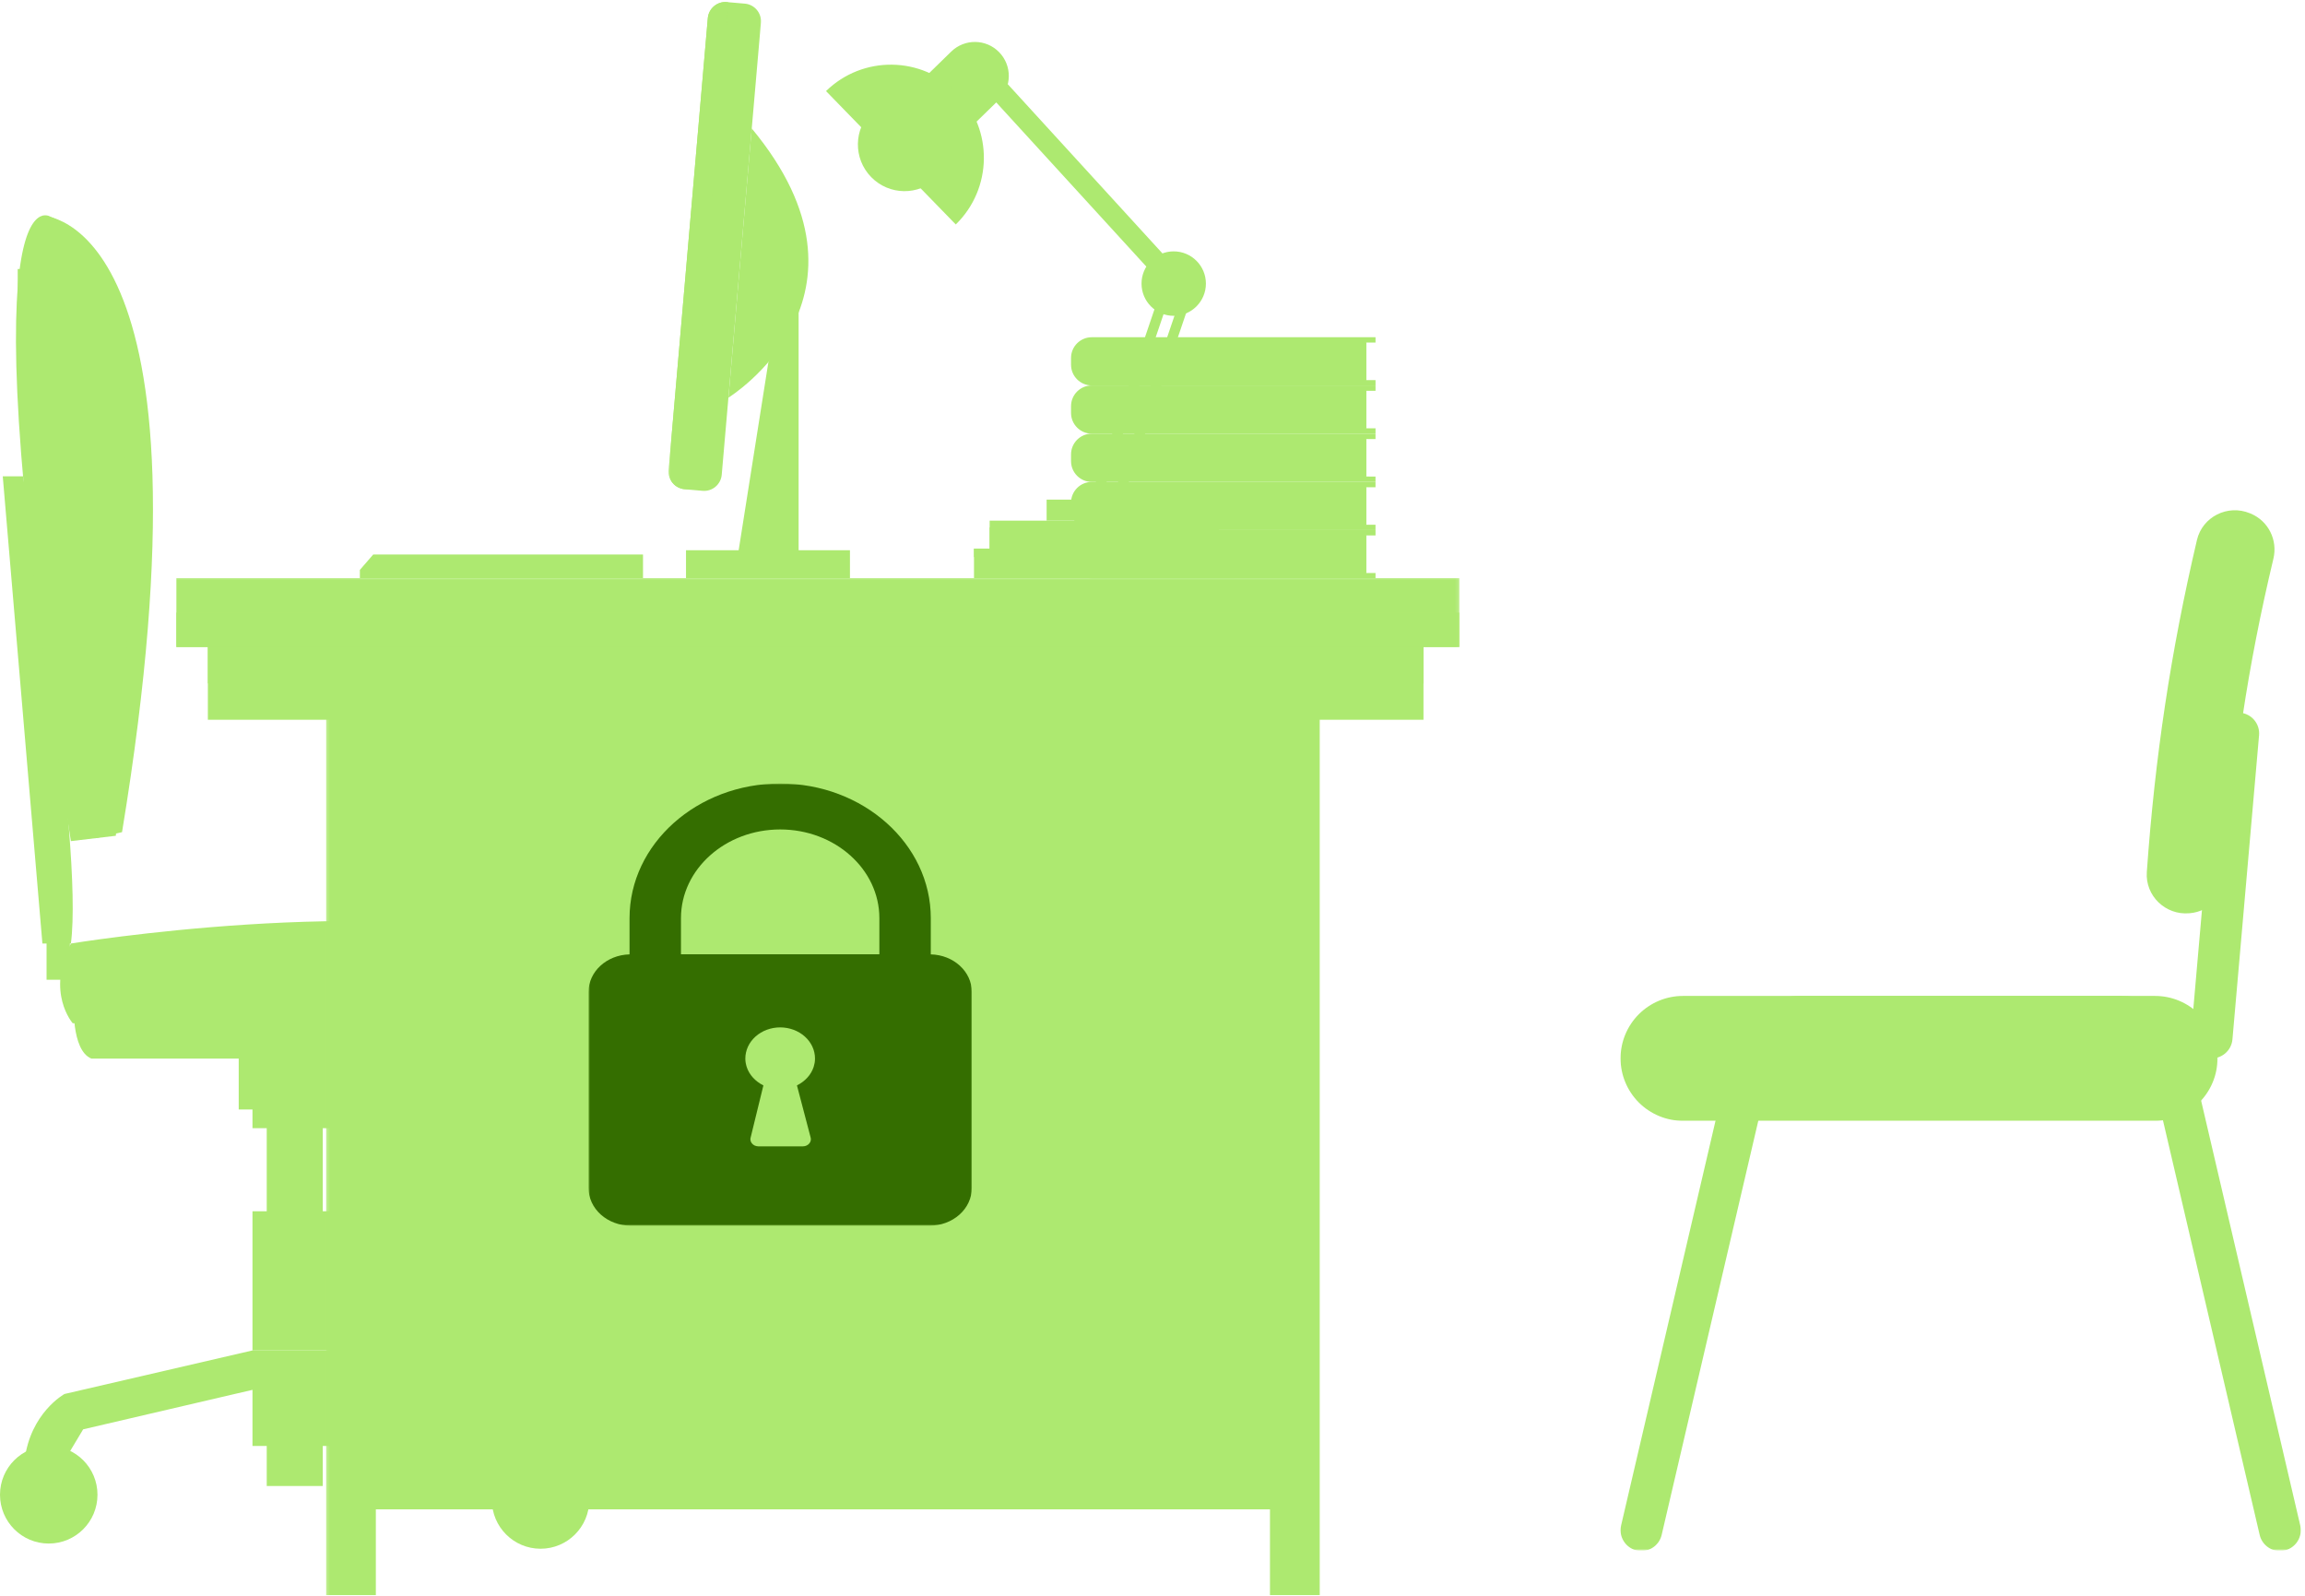 <svg width="709" height="491" viewBox="0 0 709 491" fill="none" xmlns="http://www.w3.org/2000/svg">
<path d="M15.495 97.261H5.448V82.74H15.495V97.261Z" fill="#ADE970"/>
<path d="M236.354 111.349L226.984 170.661H245.646V92.974L236.354 111.349Z" fill="#ADE970"/>
<path d="M231.229 39.51L224.068 122.307C224.068 122.307 274.24 91.354 231.229 39.51Z" fill="#ADE970"/>
<path d="M99.281 457.078H82.047V443.161H99.281V457.078Z" fill="#ADE970"/>
<path d="M99.281 326.896V400.036H82.047V326.896H99.281Z" fill="#ADE970"/>
<path d="M90.656 334.24H77.662V347.016H103.656V334.24H90.656Z" fill="#ADE970"/>
<path d="M90.656 312.521H73.427V341.266H107.891V312.521H90.656Z" fill="#ADE970"/>
<path d="M90.656 372.573H77.662V415.375H103.656V372.573H90.656Z" fill="#ADE970"/>
<path d="M161.49 428.776L103.656 415.375H77.662L19.839 428.776C19.839 428.776 9.302 434.531 7.552 449.234H19.839L25.578 439.646L77.662 427.5V444.755H103.656V427.5L155.75 439.646L161.49 449.234H173.771C172.011 434.531 161.49 428.776 161.49 428.776Z" fill="#ADE970"/>
<path d="M29.984 459.76C29.984 468.057 23.281 474.776 14.995 474.776C6.703 474.776 0 468.057 0 459.76C0 451.474 6.703 444.755 14.995 444.755C23.281 444.755 29.984 451.474 29.984 459.76Z" fill="#ADE970"/>
<path d="M26.156 459.76C26.156 465.943 21.167 470.938 14.995 470.938C8.823 470.938 3.828 465.943 3.828 459.76C3.828 453.589 8.823 448.589 14.995 448.589C21.167 448.589 26.156 453.589 26.156 459.76Z" fill="#ADE970"/>
<path d="M151.287 461.365C151.287 469.646 157.99 476.375 166.276 476.375C174.552 476.375 181.261 469.646 181.261 461.365C181.261 453.068 174.552 446.354 166.276 446.354C157.99 446.354 151.287 453.068 151.287 461.365Z" fill="#ADE970"/>
<path d="M177.438 461.365C177.438 467.531 172.448 472.547 166.276 472.547C160.104 472.547 155.109 467.531 155.109 461.365C155.109 455.193 160.104 450.188 166.276 450.188C172.448 450.188 177.438 455.193 177.438 461.365Z" fill="#ADE970"/>
<path d="M21.5 301.359H14.323V289.385H21.5V301.359Z" fill="#ADE970"/>
<path d="M0.849 146.516H7.083C7.083 146.516 25.808 259.552 21.808 290.214H13.042L0.849 146.516Z" fill="#ADE970"/>
<path d="M13.042 66.344C13.042 66.344 68.797 66.344 37.537 255.958L29.297 257.828L13.042 66.344Z" fill="#ADE970"/>
<path d="M21.808 258.719L35.63 257.073C35.63 257.073 51.891 80.49 15.516 66.656C15.516 66.656 -12.109 47.792 21.808 258.719Z" fill="#ADE970"/>
<path d="M173.927 307.729L98.318 305.5L22.709 307.729C22.709 307.729 21.745 323.063 28.125 325.615H168.505C174.891 323.063 173.927 307.729 173.927 307.729Z" fill="#ADE970"/>
<path d="M21.807 290.214C21.807 290.214 116.807 274.651 170.49 290.214C170.49 290.214 182.578 301.958 176.255 314.734H22.37C22.37 314.734 14.052 305.318 21.807 290.214Z" fill="#ADE970"/>
<path d="M396.485 464.255H114.808V218.75H396.485V464.255Z" fill="#ADE970"/>
<path d="M396.485 464.255H114.808V436.469H396.485V464.255Z" fill="#ADE970"/>
<mask id="mask0_900_29063" style="mask-type:luminance" maskUnits="userSpaceOnUse" x="100" y="190" width="17" height="301">
<path d="M100.224 190.63H116.224V491H100.224V190.63Z" fill="white"/>
</mask>
<g mask="url(#mask0_900_29063)">
<path d="M115.615 490.646H100.307V191.745H115.615V490.646Z" fill="#ADE970"/>
</g>
<mask id="mask1_900_29063" style="mask-type:luminance" maskUnits="userSpaceOnUse" x="389" y="190" width="18" height="301">
<path d="M389.558 190.63H406.891V491H389.558V190.63Z" fill="white"/>
</mask>
<g mask="url(#mask1_900_29063)">
<path d="M405.943 490.646H390.636V191.745H405.943V490.646Z" fill="#ADE970"/>
</g>
<path d="M437.854 221.391H63.938V188.417H437.854V221.391Z" fill="#ADE970"/>
<path d="M437.854 210.214H63.938V197.464H437.854V210.214Z" fill="#ADE970"/>
<mask id="mask2_900_29063" style="mask-type:luminance" maskUnits="userSpaceOnUse" x="53" y="177" width="396" height="23">
<path d="M53.558 177.297H448.875V199.964H53.558V177.297Z" fill="white"/>
</mask>
<g mask="url(#mask2_900_29063)">
<path d="M448.969 199.005H54.23V177.833H448.969V199.005Z" fill="#ADE970"/>
</g>
<mask id="mask3_900_29063" style="mask-type:luminance" maskUnits="userSpaceOnUse" x="53" y="187" width="396" height="13">
<path d="M53.558 187.964H448.875V199.964H53.558V187.964Z" fill="white"/>
</mask>
<g mask="url(#mask3_900_29063)">
<path d="M54.23 188.417V199.005H448.969V188.417H54.23Z" fill="#ADE970"/>
</g>
<path d="M110.693 177.833V175.297L114.807 170.552H197.787V177.833H110.693Z" fill="#ADE970"/>
<path d="M261.438 177.833H211.011V169.245H261.438V177.833Z" fill="#ADE970"/>
<mask id="mask4_900_29063" style="mask-type:luminance" maskUnits="userSpaceOnUse" x="205" y="0" width="30" height="152">
<path d="M205.558 0H234.891V151.964H205.558V0Z" fill="white"/>
</mask>
<g mask="url(#mask4_900_29063)">
<path d="M222 146.021C221.74 149.016 219.099 151.229 216.131 150.974L210.605 150.49C207.631 150.234 205.412 147.589 205.667 144.609L217.719 5.583C217.98 2.604 220.625 0.375 223.594 0.641L229.11 1.12C232.089 1.375 234.313 4.016 234.052 7.005L222 146.021Z" fill="#ADE970"/>
</g>
<mask id="mask5_900_29063" style="mask-type:luminance" maskUnits="userSpaceOnUse" x="205" y="0" width="20" height="151">
<path d="M205.558 0H224.224V150.63H205.558V0Z" fill="white"/>
</mask>
<g mask="url(#mask5_900_29063)">
<path d="M224.068 0.672L223.594 0.641C220.625 0.375 217.98 2.604 217.719 5.583L205.667 144.609C205.412 147.589 207.631 150.234 210.605 150.49L211.74 150.594L224.068 0.672Z" fill="#ADE970"/>
</g>
<path d="M423.099 163.057H335.813C332.307 163.057 329.443 165.917 329.443 169.422V171.531C329.443 175.031 332.307 177.891 335.813 177.891H423.099V176.24H420.245V164.703H423.099V163.057Z" fill="#ADE970"/>
<path d="M420.245 164.703H337.49C334.776 164.703 332.552 166.932 332.552 169.656V171.297C332.552 174.021 334.776 176.24 337.49 176.24H420.245V164.703Z" fill="#ADE970"/>
<path d="M423.094 148.229H335.813C332.302 148.229 329.443 151.089 329.443 154.589V156.703C329.443 160.193 332.302 163.057 335.813 163.057H423.094V161.406H420.245V149.875H423.094V148.229Z" fill="#ADE970"/>
<path d="M420.245 149.875H337.49C334.776 149.875 332.542 152.099 332.542 154.828V156.458C332.542 159.188 334.776 161.406 337.49 161.406H420.245V149.875Z" fill="#ADE970"/>
<path d="M423.094 133.391H335.813C332.302 133.391 329.443 136.26 329.443 139.75V141.859C329.443 145.359 332.302 148.229 335.813 148.229H423.094V146.578L420.245 146.573V135.042H423.094V133.391Z" fill="#ADE970"/>
<path d="M420.245 135.042H337.49C334.776 135.042 332.542 137.266 332.542 139.984V141.63C332.542 144.349 334.776 146.573 337.49 146.573H420.245V135.042Z" fill="#ADE970"/>
<path d="M423.099 118.562H335.813C332.307 118.562 329.443 121.411 329.443 124.922V127.031C329.443 130.526 332.307 133.391 335.813 133.391H423.099V131.745H420.245V120.214H423.099V118.562Z" fill="#ADE970"/>
<path d="M420.245 120.214H337.49C334.776 120.214 332.552 122.432 332.552 125.156V126.802C332.552 129.526 334.776 131.745 337.49 131.745H420.245V120.214Z" fill="#ADE970"/>
<path d="M423.099 103.729H335.813C332.307 103.729 329.443 106.583 329.443 110.083V112.193C329.443 115.698 332.307 118.563 335.813 118.563H423.099V116.912H420.245V105.375H423.099V103.729Z" fill="#ADE970"/>
<path d="M420.245 105.375H337.49C334.776 105.375 332.552 107.599 332.552 110.318V111.958C332.552 114.688 334.776 116.911 337.49 116.911H420.245V105.375Z" fill="#ADE970"/>
<path d="M363.36 84.292L358.646 88.609L302.162 26.828L306.88 22.505L363.36 84.292Z" fill="#ADE970"/>
<path d="M335.714 161.953L332.761 160.943L358.058 86.438L361.021 87.443L335.714 161.953Z" fill="#ADE970"/>
<path d="M341.839 164.036L338.88 163.021L364.177 88.531L367.141 89.526L341.839 164.036Z" fill="#ADE970"/>
<path d="M370.927 87.229C370.927 92.709 366.484 97.146 361.021 97.146C355.547 97.146 351.125 92.709 351.125 87.229C351.125 81.755 355.547 77.318 361.021 77.318C366.484 77.318 370.927 81.755 370.927 87.229Z" fill="#ADE970"/>
<path d="M366.881 87.229C366.881 90.464 364.256 93.099 361.021 93.099C357.782 93.099 355.167 90.464 355.167 87.229C355.167 83.979 357.782 81.365 361.021 81.365C364.256 81.365 366.881 83.979 366.881 87.229Z" fill="#ADE970"/>
<path d="M379.677 177.833H299.594V168.76H379.677V177.833Z" fill="#ADE970"/>
<path d="M379.677 171.349H299.594V168.76H379.677V171.349Z" fill="#ADE970"/>
<path d="M374.875 168.76H304.406V160.141H374.875V168.76Z" fill="#ADE970"/>
<path d="M374.875 168.76H304.406V162.224H374.875V168.76Z" fill="#ADE970"/>
<path d="M357.36 160.141H321.933V153.677H357.36V160.141Z" fill="#ADE970"/>
<path d="M288.245 54.719C282.563 60.26 273.49 60.141 267.953 54.453C262.422 48.776 262.542 39.682 268.224 34.146C273.906 28.614 282.985 28.734 288.516 34.411C294.037 40.099 293.922 49.187 288.245 54.719Z" fill="#ADE970"/>
<path d="M307.146 30.818C311.281 26.797 311.359 20.188 307.333 16.057C303.318 11.927 296.734 11.844 292.594 15.86L281.766 26.422L296.318 41.38L307.146 30.818Z" fill="#ADE970"/>
<path d="M293.99 69.042C305.297 58.01 305.547 39.885 294.526 28.552C283.495 17.224 265.391 16.974 254.078 28.016L293.99 69.042Z" fill="#ADE970"/>
<mask id="mask6_900_29063" style="mask-type:luminance" maskUnits="userSpaceOnUse" x="497" y="155" width="212" height="323">
<path d="M497.599 155.062H708.599V477.063H497.599V155.062Z" fill="white"/>
</mask>
<g mask="url(#mask6_900_29063)">
<mask id="mask7_900_29063" style="mask-type:luminance" maskUnits="userSpaceOnUse" x="497" y="154" width="213" height="324">
<path d="M709.557 154.63H497.557V477.297H709.557V154.63Z" fill="white"/>
</mask>
<g mask="url(#mask7_900_29063)">
<path d="M679.745 325.516C680.162 325.552 680.583 325.547 681 325.505C681.417 325.458 681.828 325.37 682.229 325.245C682.63 325.12 683.016 324.953 683.38 324.75C683.75 324.552 684.099 324.312 684.417 324.042C684.74 323.771 685.031 323.474 685.297 323.146C685.563 322.818 685.787 322.469 685.985 322.094C686.177 321.724 686.333 321.333 686.453 320.932C686.568 320.526 686.646 320.115 686.682 319.698L694.87 226.151C694.906 225.734 694.901 225.318 694.854 224.896C694.813 224.479 694.724 224.068 694.599 223.667C694.474 223.266 694.307 222.885 694.104 222.516C693.901 222.146 693.667 221.802 693.396 221.479C693.125 221.156 692.828 220.865 692.5 220.599C692.172 220.338 691.818 220.109 691.448 219.917C691.073 219.719 690.688 219.568 690.281 219.448C689.88 219.328 689.469 219.255 689.047 219.219C688.63 219.177 688.208 219.182 687.792 219.229C687.375 219.276 686.964 219.359 686.563 219.49C686.162 219.615 685.776 219.781 685.406 219.979C685.042 220.182 684.693 220.422 684.37 220.687C684.052 220.958 683.755 221.26 683.495 221.588C683.229 221.917 683 222.266 682.807 222.635C682.615 223.01 682.458 223.401 682.339 223.802C682.224 224.208 682.146 224.62 682.11 225.036L673.922 318.583C673.886 319 673.891 319.417 673.932 319.838C673.979 320.255 674.068 320.661 674.193 321.062C674.318 321.463 674.485 321.849 674.688 322.219C674.891 322.588 675.125 322.932 675.396 323.255C675.667 323.578 675.964 323.87 676.292 324.13C676.62 324.396 676.969 324.625 677.344 324.818C677.719 325.01 678.104 325.167 678.511 325.286C678.912 325.401 679.323 325.479 679.745 325.516Z" fill="#ADE970"/>
<path d="M660.344 268.219C662.844 232.948 667.682 200.521 675.766 166.094C677.448 158.937 685.24 155.052 692.037 157.87L692.266 157.963C697.729 160.224 700.656 166.109 699.281 171.859C691.396 204.844 686.771 235.849 684.511 269.687C684.12 275.588 679.573 280.338 673.682 280.88C673.604 280.885 673.521 280.896 673.438 280.901C666.115 281.573 659.823 275.552 660.344 268.219Z" fill="#ADE970"/>
<mask id="mask8_900_29063" style="mask-type:luminance" maskUnits="userSpaceOnUse" x="497" y="305" width="186" height="41">
<path d="M497.599 305.297H682.891V345.297H497.599V305.297Z" fill="white"/>
</mask>
<g mask="url(#mask8_900_29063)">
<path d="M662.87 306.333H517.682C516.422 306.333 515.172 306.458 513.938 306.703C512.698 306.948 511.495 307.312 510.328 307.797C509.167 308.281 508.057 308.869 507.011 309.573C505.959 310.271 504.99 311.067 504.094 311.958C503.203 312.854 502.406 313.823 501.709 314.869C501.005 315.922 500.412 317.026 499.932 318.192C499.448 319.354 499.084 320.557 498.839 321.797C498.594 323.031 498.469 324.281 498.469 325.541C498.469 326.802 498.594 328.052 498.839 329.291C499.084 330.526 499.448 331.729 499.932 332.89C500.412 334.057 501.005 335.166 501.709 336.213C502.406 337.26 503.203 338.234 504.094 339.125C504.99 340.015 505.959 340.812 507.011 341.51C508.057 342.213 509.167 342.802 510.328 343.286C511.495 343.771 512.698 344.135 513.938 344.38C515.172 344.625 516.422 344.75 517.682 344.75H662.87C664.13 344.75 665.38 344.625 666.62 344.38C667.854 344.135 669.057 343.771 670.224 343.286C671.391 342.802 672.495 342.213 673.547 341.51C674.594 340.812 675.563 340.015 676.459 339.125C677.349 338.234 678.146 337.26 678.844 336.213C679.547 335.166 680.141 334.057 680.62 332.89C681.104 331.729 681.469 330.526 681.714 329.291C681.964 328.052 682.084 326.802 682.084 325.541C682.084 324.281 681.964 323.031 681.714 321.797C681.469 320.557 681.104 319.354 680.62 318.192C680.141 317.026 679.547 315.922 678.844 314.869C678.146 313.823 677.349 312.854 676.459 311.958C675.563 311.067 674.594 310.271 673.547 309.573C672.495 308.869 671.391 308.281 670.224 307.797C669.057 307.312 667.854 306.948 666.62 306.703C665.38 306.458 664.13 306.333 662.87 306.333Z" fill="#ADE970"/>
</g>
<mask id="mask9_900_29063" style="mask-type:luminance" maskUnits="userSpaceOnUse" x="497" y="305" width="212" height="173">
<path d="M497.599 305.297H708.224V477.062H497.599V305.297Z" fill="white"/>
</mask>
<g mask="url(#mask9_900_29063)">
<path d="M498.641 469.208L532.792 322.828C535.047 313.166 543.662 306.333 553.584 306.333H652.589C662.511 306.333 671.125 313.166 673.38 322.828L707.537 469.208C708.474 473.224 705.422 477.067 701.297 477.067C698.318 477.067 695.735 475.015 695.057 472.119L662.063 330.687C660.485 323.922 654.453 319.14 647.505 319.14H558.667C551.719 319.14 545.693 323.922 544.115 330.687L511.115 472.119C510.438 475.015 507.854 477.067 504.88 477.067H504.875C500.75 477.067 497.703 473.224 498.641 469.208Z" fill="#ADE970"/>
</g>
</g>
</g>
<mask id="mask10_900_29063" style="mask-type:luminance" maskUnits="userSpaceOnUse" x="181" y="241" width="118" height="136">
<path d="M181 241H299V377H181V241Z" fill="white"/>
</mask>
<g mask="url(#mask10_900_29063)">
<path d="M286.304 293.556V282.398C286.304 259.576 265.517 241 239.978 241C214.439 241 193.642 259.572 193.642 282.398V293.556C186.648 293.725 181.028 298.817 181.028 305.109V365.416C181.028 365.795 181.05 366.173 181.091 366.551C181.132 366.929 181.195 367.303 181.278 367.675C181.36 368.047 181.463 368.414 181.586 368.778C181.709 369.141 181.852 369.498 182.015 369.849C182.178 370.199 182.359 370.542 182.558 370.876C182.76 371.211 182.977 371.535 183.213 371.852C183.448 372.166 183.701 372.471 183.971 372.765C184.24 373.058 184.525 373.338 184.824 373.607C185.125 373.875 185.44 374.13 185.767 374.37C186.096 374.611 186.435 374.837 186.789 375.047C187.142 375.258 187.506 375.454 187.881 375.632C188.255 375.811 188.638 375.974 189.03 376.118C189.423 376.264 189.822 376.391 190.227 376.501C190.634 376.612 191.045 376.703 191.463 376.778C191.878 376.852 192.298 376.907 192.72 376.945C193.143 376.982 193.567 377 193.991 377H285.957C286.382 377 286.806 376.982 287.228 376.945C287.651 376.908 288.071 376.852 288.486 376.778C288.903 376.703 289.315 376.612 289.72 376.501C290.127 376.391 290.526 376.264 290.918 376.119C291.31 375.974 291.694 375.811 292.068 375.632C292.443 375.454 292.807 375.258 293.159 375.048C293.513 374.837 293.853 374.611 294.182 374.371C294.509 374.13 294.823 373.877 295.124 373.607C295.424 373.34 295.709 373.059 295.979 372.765C296.248 372.472 296.501 372.168 296.737 371.853C296.972 371.537 297.191 371.211 297.391 370.878C297.59 370.543 297.772 370.201 297.935 369.849C298.097 369.498 298.239 369.141 298.363 368.779C298.486 368.416 298.59 368.048 298.673 367.677C298.755 367.304 298.818 366.929 298.859 366.552C298.9 366.174 298.922 365.796 298.922 365.416V305.109C298.922 298.817 293.299 293.724 286.304 293.556ZM250.579 326.929C250.521 327.287 250.297 328.107 250.276 328.169C249.484 330.62 247.593 332.632 245.136 333.857L249.298 349.71C249.358 349.874 249.396 350.042 249.412 350.213C249.429 350.385 249.423 350.555 249.395 350.726C249.365 350.897 249.316 351.062 249.244 351.222C249.173 351.381 249.081 351.532 248.97 351.672C248.859 351.813 248.731 351.94 248.586 352.054C248.442 352.168 248.285 352.265 248.114 352.347C247.944 352.427 247.766 352.49 247.58 352.533C247.393 352.576 247.204 352.6 247.011 352.604H233.221C233.029 352.6 232.839 352.576 232.653 352.533C232.466 352.49 232.288 352.427 232.118 352.347C231.948 352.265 231.791 352.168 231.647 352.054C231.501 351.94 231.373 351.813 231.262 351.672C231.152 351.532 231.059 351.381 230.989 351.221C230.917 351.062 230.867 350.897 230.837 350.726C230.81 350.555 230.804 350.385 230.82 350.213C230.836 350.042 230.876 349.874 230.936 349.71L234.814 333.857C232.357 332.632 230.466 330.62 229.676 328.169C229.654 328.107 229.428 327.287 229.37 326.929C229.298 326.485 229.262 326.04 229.26 325.594C229.26 325.28 229.278 324.966 229.312 324.654C229.347 324.342 229.398 324.032 229.466 323.725C229.535 323.418 229.62 323.113 229.721 322.813C229.823 322.514 229.94 322.218 230.075 321.928C230.209 321.638 230.359 321.355 230.525 321.078C230.689 320.802 230.87 320.533 231.065 320.272C231.26 320.011 231.469 319.76 231.691 319.517C231.914 319.275 232.149 319.042 232.397 318.821C232.645 318.599 232.905 318.389 233.177 318.189C233.447 317.991 233.729 317.803 234.021 317.629C234.312 317.456 234.613 317.294 234.923 317.146C235.233 316.999 235.549 316.864 235.873 316.744C236.198 316.625 236.528 316.519 236.863 316.428C237.199 316.336 237.54 316.26 237.884 316.2C238.227 316.138 238.576 316.092 238.924 316.062C239.273 316.03 239.624 316.015 239.975 316.015C240.326 316.015 240.676 316.03 241.025 316.062C241.375 316.092 241.721 316.138 242.065 316.2C242.41 316.26 242.749 316.336 243.086 316.428C243.422 316.519 243.751 316.625 244.076 316.744C244.4 316.864 244.717 316.999 245.027 317.146C245.336 317.294 245.637 317.456 245.929 317.629C246.22 317.803 246.502 317.991 246.773 318.189C247.045 318.389 247.304 318.599 247.552 318.821C247.8 319.042 248.036 319.275 248.258 319.517C248.481 319.76 248.69 320.011 248.885 320.272C249.079 320.533 249.26 320.802 249.426 321.078C249.59 321.355 249.74 321.638 249.875 321.928C250.009 322.218 250.126 322.514 250.229 322.813C250.33 323.113 250.416 323.418 250.483 323.725C250.552 324.032 250.603 324.342 250.637 324.654C250.673 324.966 250.689 325.28 250.689 325.594C250.689 326.04 250.652 326.485 250.579 326.929ZM270.486 293.524H209.462V282.398C209.462 267.361 223.146 255.129 239.978 255.129C256.81 255.129 270.486 267.361 270.486 282.398V293.524Z" fill="#346E00"/>
</g>
</svg>
